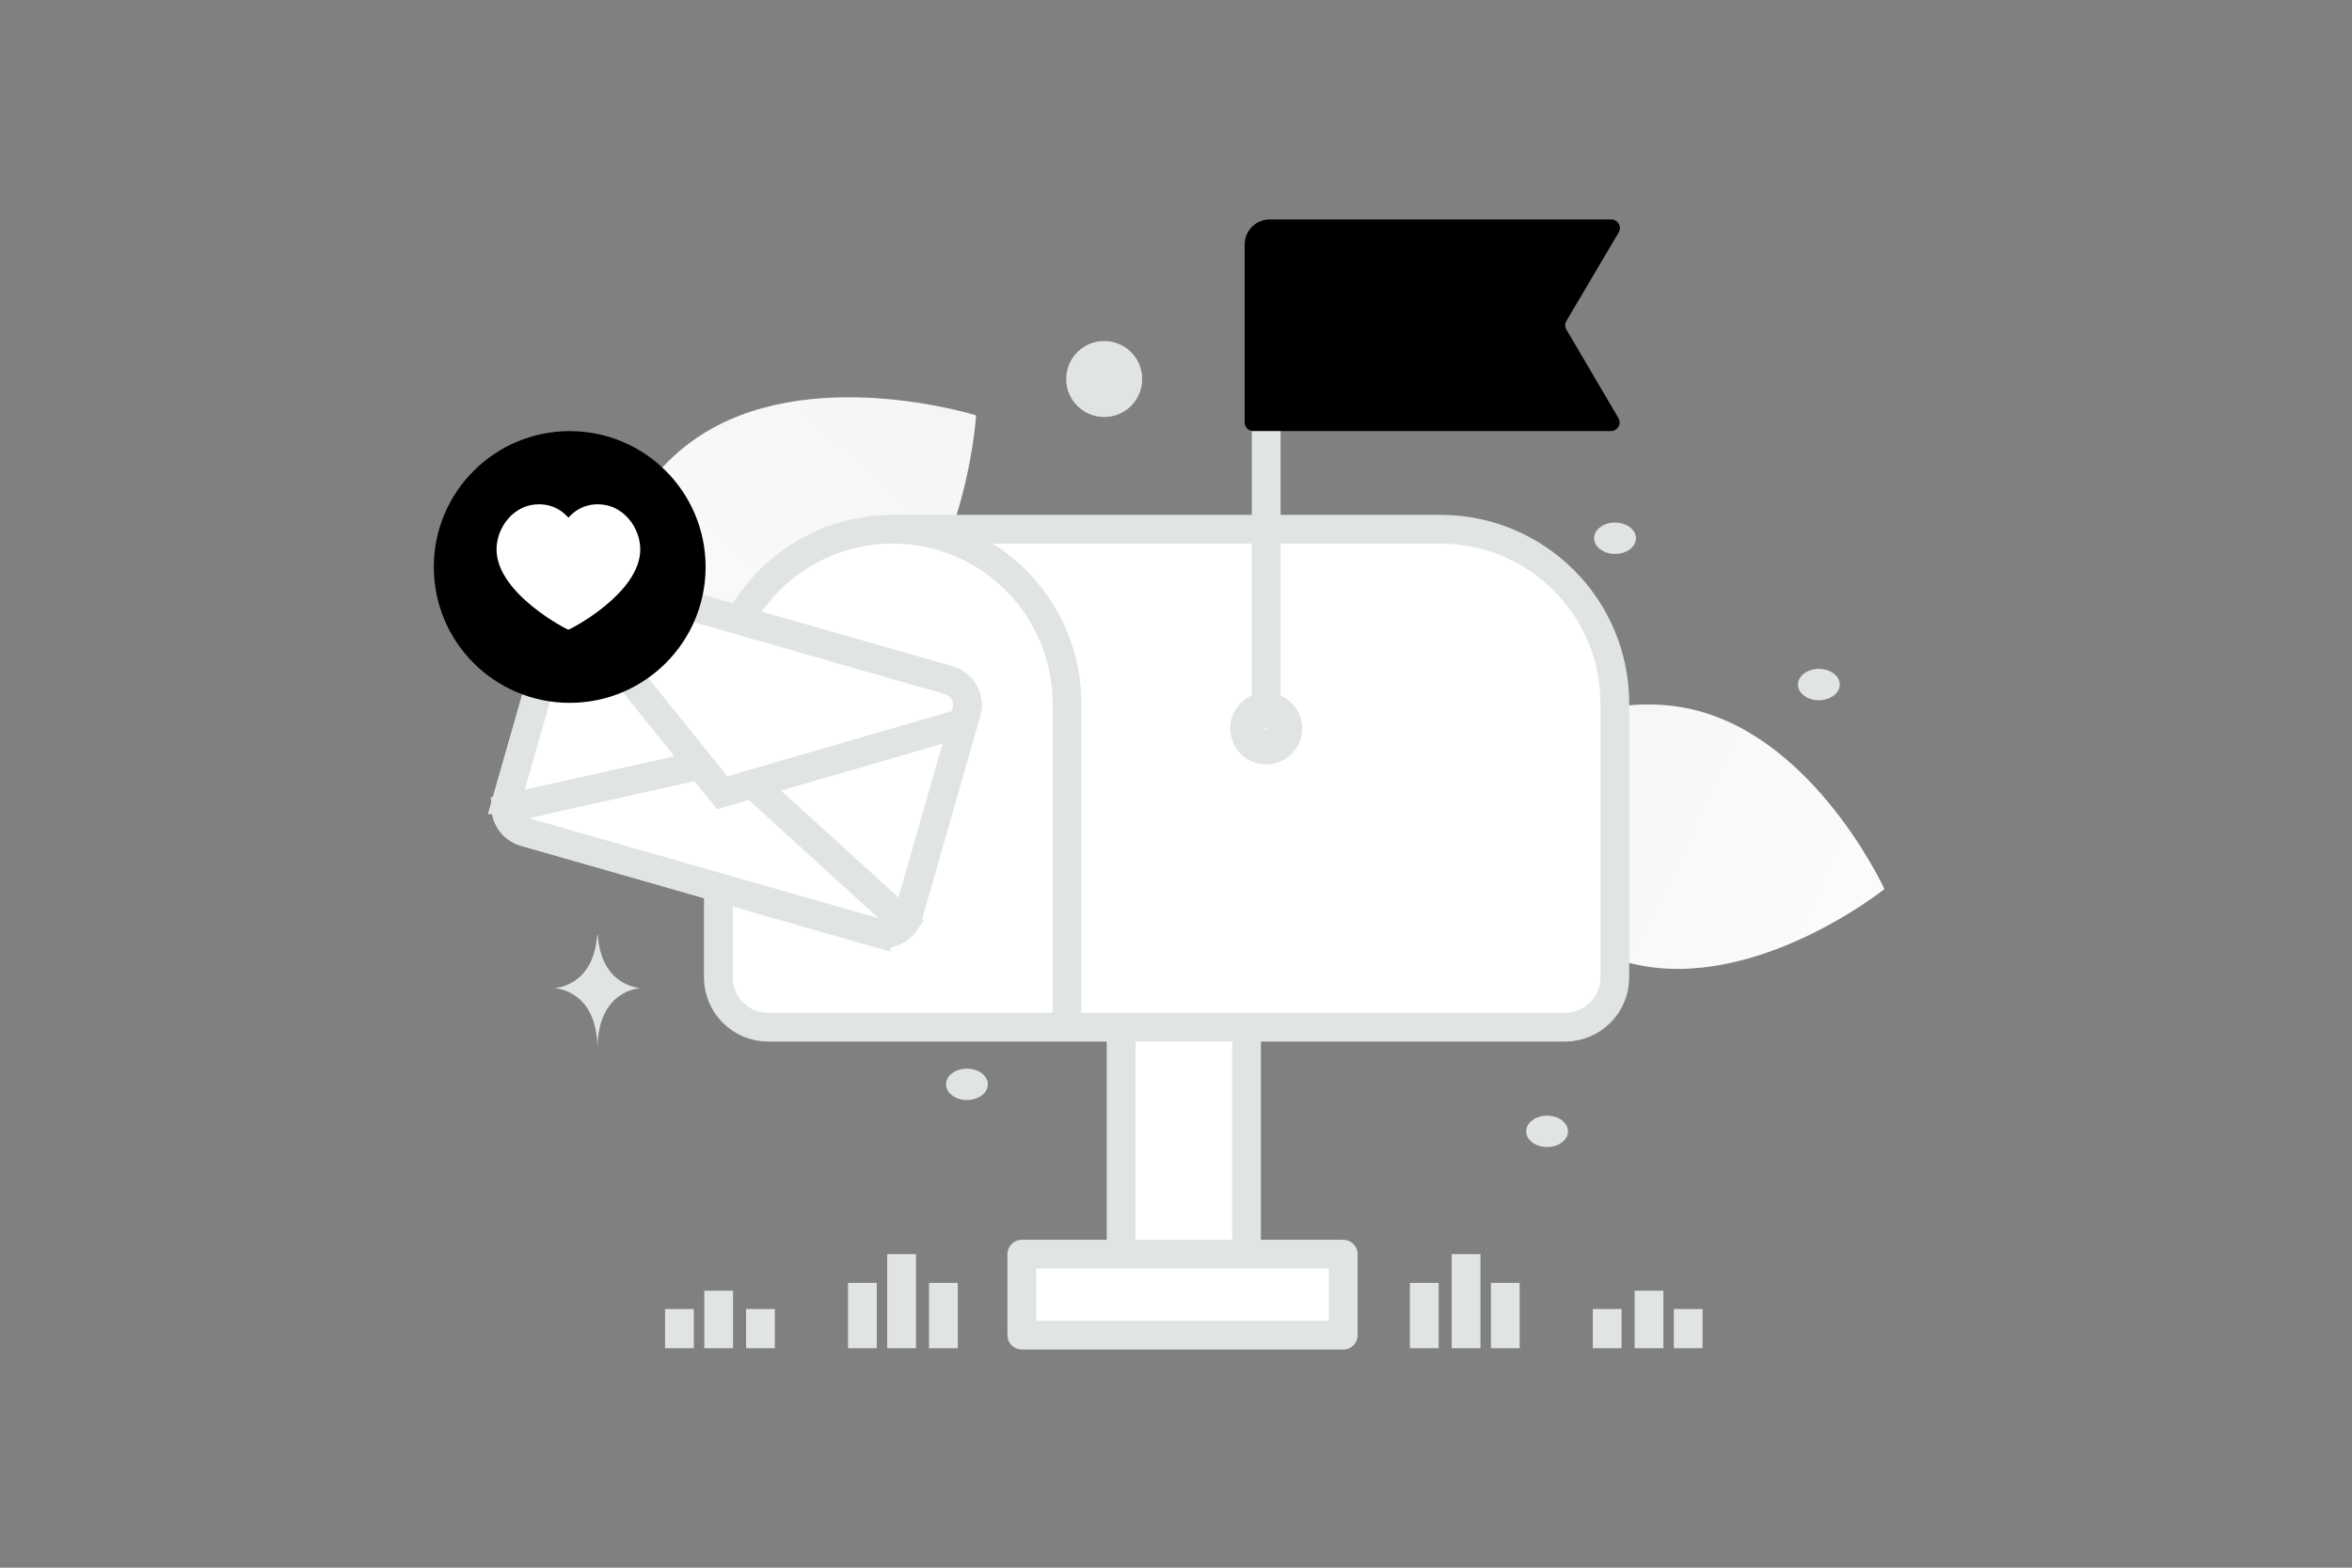 <svg width="900" height="600" viewBox="0 0 900 600" fill="none" xmlns="http://www.w3.org/2000/svg"><rect x="0" y="0" width="900" height="600" fill="#808080" stroke="none"/><path fill="transparent" d="M0 0h900v600H0z"/><path d="M624.801 368.871c46.794 11.085 96.286-28.599 96.286-28.599s-26.411-57.637-73.221-68.688c-46.794-11.086-96.271 28.565-96.271 28.565s26.411 57.637 73.206 68.722z" fill="url(#a)"/><path d="M327.077 255.995c-42.425 29.221-107.238 8.794-107.238 8.794s4.013-67.797 46.466-96.99c42.425-29.221 107.209-8.823 107.209-8.823s-4.013 67.797-46.437 97.019z" fill="url(#b)"/><circle cx="422.528" cy="145.063" r="14.546" fill="#E1E4E5"/><ellipse cx="592" cy="433" rx="8" ry="6" fill="#E1E4E5"/><ellipse cx="696" cy="262" rx="8" ry="6" fill="#E1E4E5"/><ellipse cx="370" cy="415" rx="8" ry="6" fill="#E1E4E5"/><ellipse cx="618" cy="206" rx="8" ry="6" fill="#E1E4E5"/><path d="M228.746 357.918h-.242c-1.433 19.957-16.535 20.264-16.535 20.264s16.653.319 16.653 23.379c0-23.06 16.653-23.379 16.653-23.379s-15.095-.307-16.529-20.264z" fill="#E1E4E5"/><path d="M477 491h-48V374h48v117z" fill="#fff" stroke="#E1E4E5" stroke-width="11"/><path d="M514 511H391v-31h123v31z" fill="#fff" stroke="#E1E4E5" stroke-width="11" stroke-linejoin="round"/><path fill-rule="evenodd" clip-rule="evenodd" d="M551.22 202.551H341.579c-36.839 0-66.704 29.865-66.704 66.704v104.821c0 10.52 8.539 19.058 19.059 19.058h304.932c10.52 0 19.058-8.538 19.058-19.058V269.255c0-36.839-29.864-66.704-66.704-66.704z" fill="#fff" stroke="#E1E4E5" stroke-width="11"/><path fill-rule="evenodd" clip-rule="evenodd" d="M484.516 145.377v133.408-133.408z" fill="#fff"/><path d="M484.516 145.377v133.408" stroke="#E1E4E5" stroke-width="11"/><path d="M484.497 271.636a7.162 7.162 0 0 0-7.128 7.166c0 3.945 3.202 7.147 7.147 7.128a7.15 7.15 0 0 0 7.147-7.147c0-3.945-3.202-7.147-7.166-7.147" stroke="#E1E4E5" stroke-width="13.231" stroke-linecap="round" stroke-linejoin="round"/><path fill-rule="evenodd" clip-rule="evenodd" d="M341.579 202.551c36.84 0 66.704 29.865 66.704 66.704v123.879" fill="#fff"/><path d="M341.579 202.551c36.84 0 66.704 29.865 66.704 66.704v123.879" stroke="#E1E4E5" stroke-width="11"/><path d="M619.291 160.006c1.292 2.197-.292 4.966-2.841 4.966H479.576a3.296 3.296 0 0 1-3.296-3.296v-68.09c0-5.3 4.286-9.586 9.586-9.586h130.683c2.552 0 4.135 2.775 2.838 4.972l-19.985 33.842a3.297 3.297 0 0 0-.003 3.346l19.892 33.846z" fill="#000"/><path d="m216.137 228.638-22.158 77.443a9.97 9.97 0 0 0 6.836 12.333l134.497 38.475c4.168 1.189 8.475-.461 10.854-3.804a9.906 9.906 0 0 0 1.468-3.043l22.146-77.411c1.522-5.293-1.543-10.811-6.825-12.321l-134.497-38.486c-5.282-1.511-10.779 1.532-12.321 6.814z" fill="#fff" stroke="#E1E4E5" stroke-width="11"/><path d="M193.624 309.489a9.97 9.97 0 0 0 7.2 8.915l134.487 38.486a9.966 9.966 0 0 0 10.853-3.804l-68.497-62.411-84.043 18.814z" fill="#fff" stroke="#E1E4E5" stroke-width="11"/><path d="m216.137 228.638 60.214 74.765 92.294-26.808 1.135-3.964c1.522-5.293-1.543-10.811-6.825-12.321l-134.497-38.486c-5.282-1.511-10.779 1.532-12.321 6.814z" fill="#fff" stroke="#E1E4E5" stroke-width="11"/><circle cx="218" cy="217" r="52" fill="#000"/><path fill-rule="evenodd" clip-rule="evenodd" d="M206.207 193c-9.702 0-16.207 8.94-16.207 17.265C190 227.164 217.008 241 217.5 241c.492 0 27.5-13.836 27.5-30.735 0-8.325-6.505-17.265-16.207-17.265-5.546 0-9.188 2.715-11.293 5.133-2.105-2.418-5.748-5.133-11.293-5.133zM561 516v-36 36z" fill="#fff"/><path d="M561 516v-36" stroke="#E1E4E5" stroke-width="11"/><path fill-rule="evenodd" clip-rule="evenodd" d="M631 516v-22 22z" fill="#fff"/><path d="M631 516v-22" stroke="#E1E4E5" stroke-width="11"/><path fill-rule="evenodd" clip-rule="evenodd" d="M545 516v-25 25z" fill="#fff"/><path d="M545 516v-25" stroke="#E1E4E5" stroke-width="11"/><path fill-rule="evenodd" clip-rule="evenodd" d="M615 516v-15 15z" fill="#fff"/><path d="M615 516v-15" stroke="#E1E4E5" stroke-width="11"/><path fill-rule="evenodd" clip-rule="evenodd" d="M576 516v-25 25z" fill="#fff"/><path d="M576 516v-25" stroke="#E1E4E5" stroke-width="11"/><path fill-rule="evenodd" clip-rule="evenodd" d="M646 516v-15 15z" fill="#fff"/><path d="M646 516v-15" stroke="#E1E4E5" stroke-width="11"/><path fill-rule="evenodd" clip-rule="evenodd" d="M345 516v-36 36z" fill="#fff"/><path d="M345 516v-36" stroke="#E1E4E5" stroke-width="11"/><path fill-rule="evenodd" clip-rule="evenodd" d="M275 516v-22 22z" fill="#fff"/><path d="M275 516v-22" stroke="#E1E4E5" stroke-width="11"/><path fill-rule="evenodd" clip-rule="evenodd" d="M361 516v-25 25z" fill="#fff"/><path d="M361 516v-25" stroke="#E1E4E5" stroke-width="11"/><path fill-rule="evenodd" clip-rule="evenodd" d="M291 516v-15 15z" fill="#fff"/><path d="M291 516v-15" stroke="#E1E4E5" stroke-width="11"/><path fill-rule="evenodd" clip-rule="evenodd" d="M330 516v-25 25z" fill="#fff"/><path d="M330 516v-25" stroke="#E1E4E5" stroke-width="11"/><path fill-rule="evenodd" clip-rule="evenodd" d="M260 516v-15 15z" fill="#fff"/><path d="M260 516v-15" stroke="#E1E4E5" stroke-width="11"/><defs><linearGradient id="a" x1="801.015" y1="396.434" x2="391.38" y2="202.908" gradientUnits="userSpaceOnUse"><stop stop-color="#fff"/><stop offset="1" stop-color="#EEE"/></linearGradient><linearGradient id="b" x1="161.816" y1="351.874" x2="495.77" y2="-.272" gradientUnits="userSpaceOnUse"><stop stop-color="#fff"/><stop offset="1" stop-color="#EEE"/></linearGradient></defs></svg>